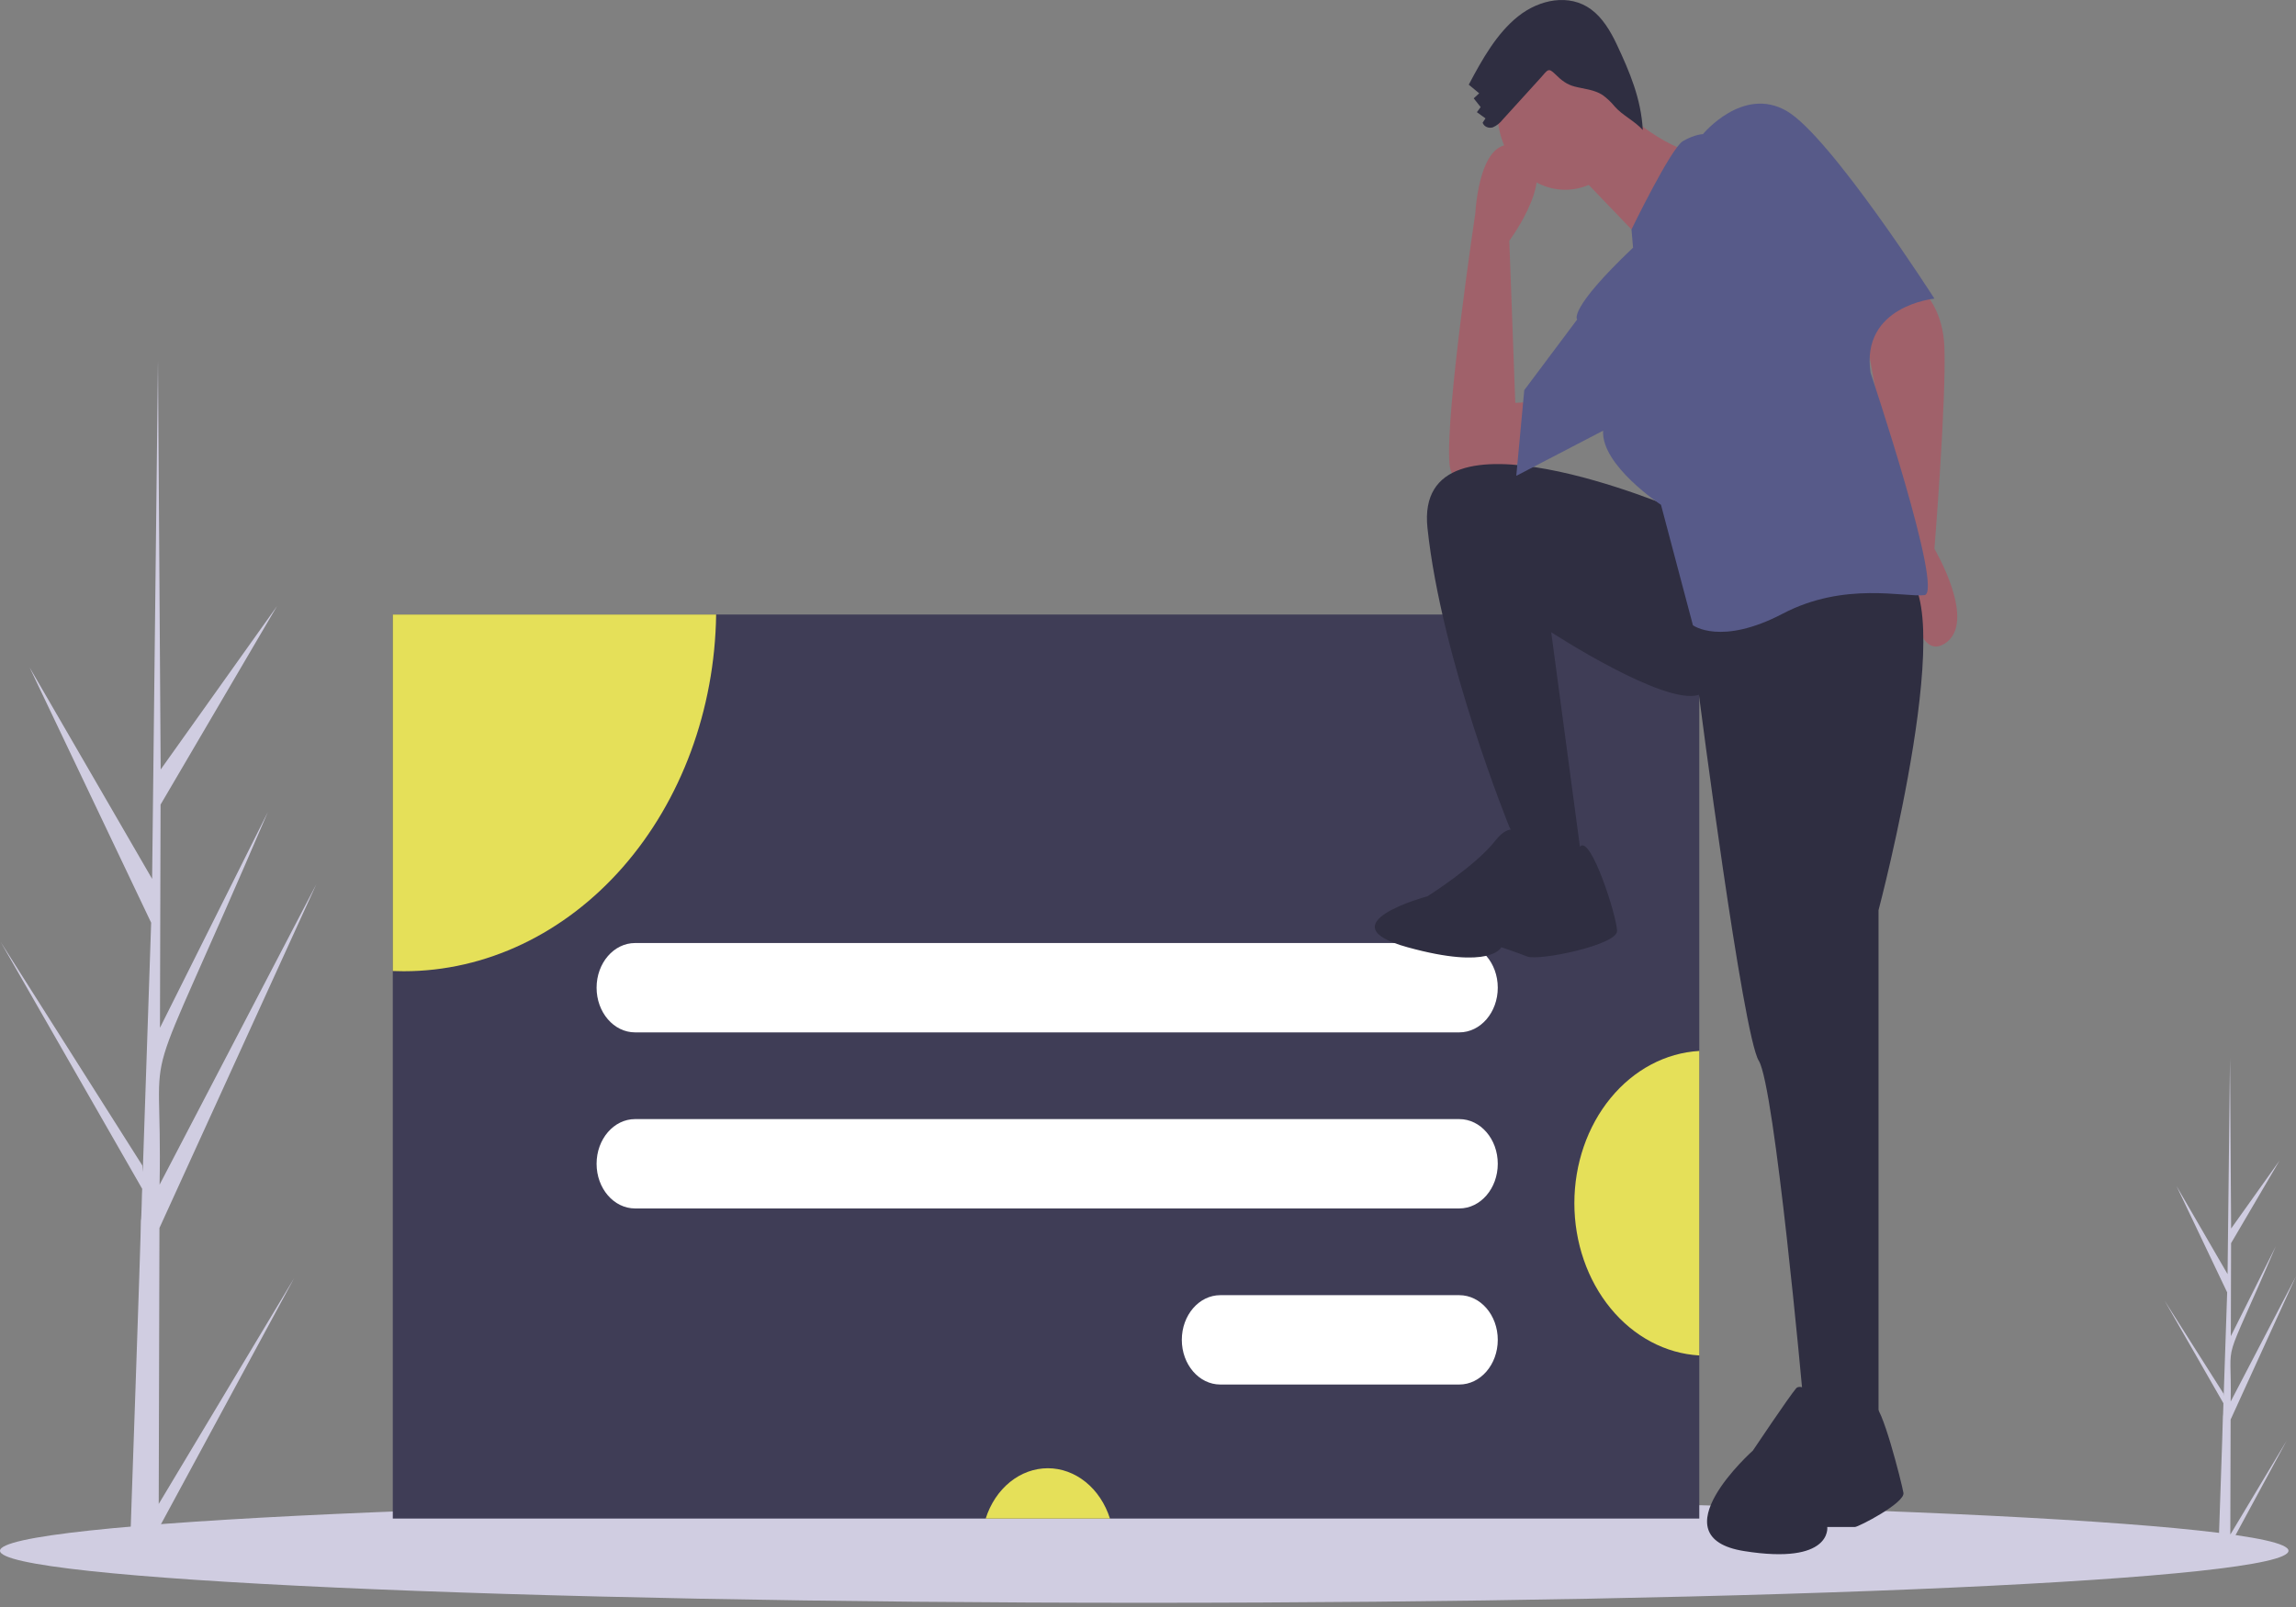 <svg width="500" height="350" viewBox="0 0 500 350" fill="none" xmlns="http://www.w3.org/2000/svg">
<rect x="0" y="0" width="500" height="350" fill="#808080" stroke="none"/>
<g clip-path="url(#clip0)">
<path d="M34.565 327.555L64.054 278.375L34.55 332.905L34.533 338.5C32.43 338.48 30.348 338.4 28.288 338.262C28.279 336.991 30.785 267.086 30.678 265.821C30.824 265.773 30.905 259.21 30.963 258.922L0.156 205.179L30.996 253.836L31.088 255.274L32.918 200.962L6.436 145.345L33.127 191.419C33.137 190.68 34.391 79.165 34.403 78.477C34.41 78.843 34.986 167.221 34.99 167.594L60.317 132.02L34.966 175.238L34.836 223.846L58.339 176.841C29.008 245.391 35.499 221.403 34.75 258.022L68.889 192.57L34.721 267.451L34.565 327.555Z" fill="#D0CDE1"/>
<path d="M485.696 334.232L497.985 313.737L485.69 336.461L485.683 338.793C484.807 338.784 483.939 338.751 483.08 338.694C483.076 338.164 484.121 309.033 484.077 308.506C484.137 308.486 484.171 305.751 484.195 305.631L471.357 283.235L484.209 303.511L484.247 304.111L485.01 281.478L473.974 258.3L485.097 277.501C485.101 277.193 485.624 230.722 485.629 230.435C485.632 230.587 485.872 267.417 485.873 267.572L496.428 252.748L485.863 270.757L485.809 291.014L495.604 271.426C483.38 299.992 486.085 289.996 485.773 305.256L500 277.98L485.761 309.185L485.696 334.232Z" fill="#D0CDE1"/>
<path d="M249.183 349.082C386.803 349.082 498.365 344.008 498.365 337.75C498.365 331.491 386.803 326.418 249.183 326.418C111.563 326.418 0 331.491 0 337.75C0 344.008 111.563 349.082 249.183 349.082Z" fill="#D0CDE1"/>
<path d="M370.055 133.843H85.54V330.736H370.055V133.843Z" fill="#3F3D56"/>
<path d="M155.953 133.843C155.662 154.562 148.368 174.318 135.643 188.851C122.918 203.385 105.782 211.531 87.93 211.533C87.13 211.533 86.335 211.517 85.54 211.484V133.843H155.953Z" fill="#E5E059"/>
<path d="M241.715 330.735H214.655C215.673 327.521 217.517 324.747 219.936 322.787C222.356 320.828 225.235 319.777 228.185 319.777C231.136 319.777 234.015 320.828 236.434 322.787C238.854 324.747 240.697 327.521 241.715 330.735Z" fill="#E5E059"/>
<path d="M370.055 228.892V295.212C362.72 294.796 355.804 291.121 350.739 284.948C345.674 278.775 342.85 270.577 342.85 262.052C342.85 253.528 345.674 245.33 350.739 239.157C355.804 232.984 362.72 229.309 370.055 228.892Z" fill="#E5E059"/>
<path d="M317.787 205.389H138.301C133.672 205.389 129.919 209.745 129.919 215.119V215.119C129.919 220.493 133.672 224.849 138.301 224.849H317.787C322.417 224.849 326.17 220.493 326.17 215.119C326.17 209.745 322.417 205.389 317.787 205.389Z" fill="white"/>
<path d="M317.787 243.737H138.301C133.672 243.737 129.919 248.093 129.919 253.467V253.467C129.919 258.84 133.672 263.197 138.301 263.197H317.787C322.417 263.197 326.17 258.84 326.17 253.467C326.17 248.093 322.417 243.737 317.787 243.737Z" fill="white"/>
<path d="M317.787 282.084H265.746C261.117 282.084 257.364 286.441 257.364 291.815C257.364 297.188 261.117 301.545 265.746 301.545H317.787C322.417 301.545 326.17 297.188 326.17 291.815C326.17 286.441 322.417 282.084 317.787 282.084Z" fill="white"/>
<path d="M415.174 60.502C415.174 60.502 422.997 64.034 423.432 75.638C423.866 87.241 421.259 119.53 421.259 119.53C421.259 119.53 430.821 135.674 423.432 140.215C416.043 144.756 415.174 122.053 415.174 122.053L406.481 74.124C406.481 74.124 411.696 59.998 415.174 60.502Z" fill="#A0616A"/>
<path d="M335.199 97.836C335.199 97.836 316.51 111.962 315.64 100.863C314.771 89.764 321.291 46.376 321.291 46.376C321.291 46.376 322.16 27.709 331.287 32.25C340.415 36.791 328.68 52.43 328.68 52.43L329.984 87.746L338.676 87.242L335.199 97.836Z" fill="#A0616A"/>
<path d="M365.19 110.953C365.19 110.953 307.817 86.232 310.86 114.99C313.902 143.747 328.68 180.071 328.68 180.071L333.896 189.657H344.762L337.807 137.692C337.807 137.692 362.582 153.837 369.971 151.314C369.971 151.314 379.533 225.477 383.01 231.027C386.487 236.577 392.572 303.676 392.572 303.676L398.223 311.749H409.089V198.234C409.089 198.234 427.778 127.602 413.435 124.071C399.092 120.539 365.19 110.953 365.19 110.953Z" fill="#2F2E41"/>
<path d="M332.591 183.098C332.591 183.098 329.984 177.549 325.637 183.098C321.291 188.648 310.859 195.207 310.859 195.207C310.859 195.207 288.258 201.261 306.513 206.306C324.768 211.351 326.941 206.306 326.941 206.306C326.941 206.306 329.984 207.315 332.591 208.324C335.199 209.333 352.15 205.801 352.15 202.774C352.15 199.747 346.396 181.657 344.057 184.396C341.719 187.135 332.591 183.098 332.591 183.098Z" fill="#2F2E41"/>
<path d="M399.055 306.755C399.055 306.755 392.647 300.629 391.139 302.379C389.631 304.129 381.715 315.944 381.715 315.944C381.715 315.944 360.604 334.76 379.83 337.823C399.055 340.886 397.925 332.572 397.925 332.572H403.956C404.71 332.572 414.888 327.321 414.512 325.133C414.135 322.945 409.611 305.104 408.103 306.367C406.595 307.63 399.055 306.755 399.055 306.755Z" fill="#2F2E41"/>
<path d="M340.85 41.331C349.011 41.331 355.628 33.651 355.628 24.178C355.628 14.704 349.011 7.024 340.85 7.024C332.688 7.024 326.072 14.704 326.072 24.178C326.072 33.651 332.688 41.331 340.85 41.331Z" fill="#A0616A"/>
<path d="M351.281 22.16C351.281 22.16 362.582 33.259 370.406 33.259C378.229 33.259 359.105 53.944 359.105 53.944L342.154 36.286L351.281 22.16Z" fill="#A0616A"/>
<path d="M355.628 53.944L355.289 49.969C355.289 49.969 363.886 32.25 366.494 30.736C369.102 29.223 370.84 29.223 370.84 29.223C370.84 29.223 379.533 18.628 389.095 24.178C398.657 29.727 421.259 65.043 421.259 65.043C421.259 65.043 405.177 66.556 407.35 81.187C407.35 81.187 423.432 129.116 419.086 129.62C414.739 130.125 401.7 126.593 388.226 133.656C374.752 140.72 368.667 136.179 368.667 136.179L361.713 109.944C361.713 109.944 348.674 101.368 349.108 93.8L330.201 103.638L331.94 84.971L343.458 69.584C343.458 69.584 341.285 67.566 355.628 53.944Z" fill="#575A89"/>
<path d="M327.256 26.032C326.669 26.79 325.933 27.372 325.11 27.729C324.269 28.004 323.208 27.666 322.873 26.729L323.498 25.785L321.624 24.433L322.441 23.322L320.932 21.42L322.123 20.323L319.855 18.441C322.794 12.875 325.972 7.239 330.611 3.55C335.251 -0.14 341.734 -1.451 346.487 2.039C348.954 3.851 350.699 6.727 352.097 9.702C354.908 15.687 357.386 21.52 357.752 28.323C355.986 26.328 353.408 25.203 351.642 23.207C350.86 22.244 349.974 21.402 349.007 20.703C347.16 19.494 344.95 19.387 342.882 18.842C341.144 18.383 340.016 17.473 338.701 16.173C337.136 14.626 337.072 15.224 335.492 16.966C332.749 19.99 330.003 23.012 327.256 26.032Z" fill="#2F2E41"/>
</g>
<defs>
<clipPath id="clip0">
<rect width="500" height="349.082" fill="white"/>
</clipPath>
</defs>
</svg>
